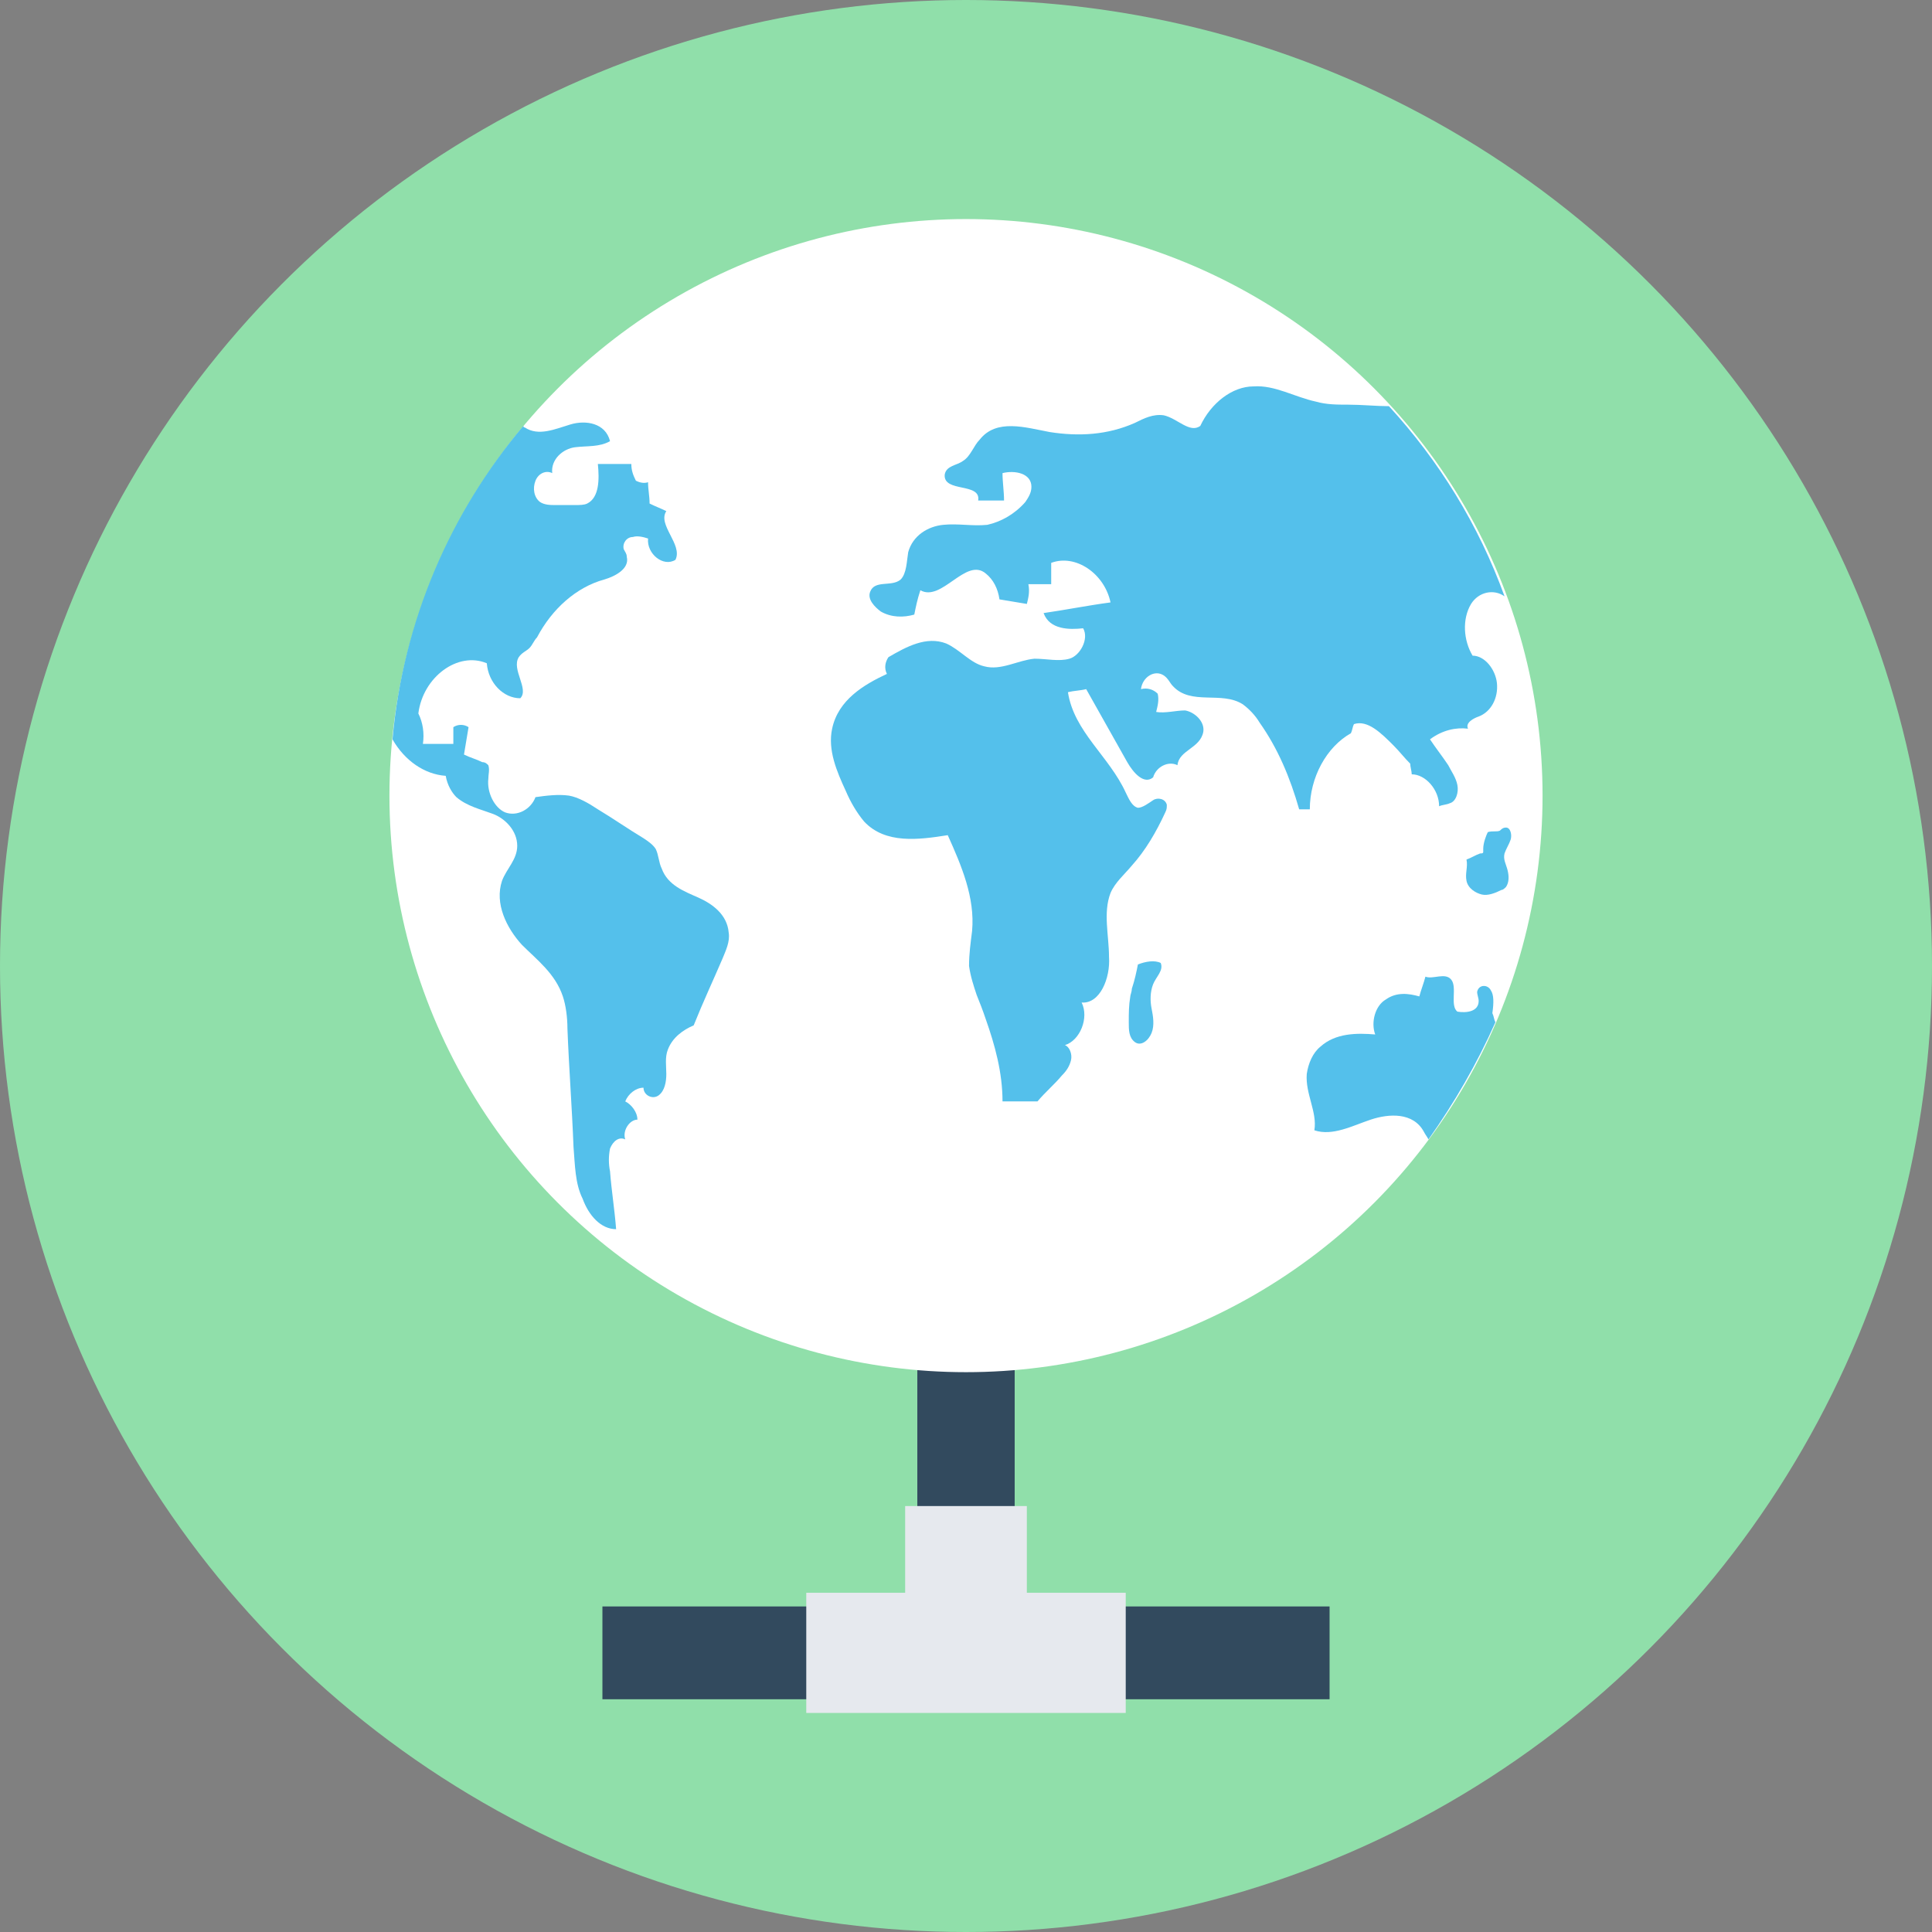 <?xml version="1.0" encoding="iso-8859-1"?>
<!-- Generator: Adobe Illustrator 19.0.0, SVG Export Plug-In . SVG Version: 6.00 Build 0)  -->
<svg xmlns="http://www.w3.org/2000/svg" xmlns:xlink="http://www.w3.org/1999/xlink" version="1.1" id="Layer_1" x="0px" y="0px" viewBox="0 0 508 508" style="enable-background:new 0 0 508 508;" xml:space="preserve">
<rect x="0" y="0" width="508" height="508" fill="#808080" stroke="none"/>
<circle style="fill:#90DFAA;" cx="254" cy="254" r="254"/>
<polygon style="fill:#324A5E;" points="266.8,422.4 266.8,344 241.2,344 241.2,422.4 158.4,422.4 158.4,446.8 349.6,446.8   349.6,422.4 "/>
<circle style="fill:#FFFFFF;" cx="254" cy="209.2" r="151.6"/>
<g>
	<path style="fill:#54C0EB;" d="M354.4,106.4c-2.8,0-5.6,0-8.4-0.8c-5.6-1.2-10.8-4.4-16.4-4c-5.6,0-11.2,4.4-14,10.4   c-2.8,2-6-2-9.6-2.8c-2.8-0.4-5.2,0.8-7.6,2c-7.2,3.2-14.8,3.6-22.4,2.4c-6.4-1.2-14-3.6-18.4,2c-1.6,1.6-2.4,4.4-4.4,5.6   c-1.6,1.2-4.4,1.2-4.8,3.6c-0.4,4.8,9.6,2,8.8,6.8c2.4,0,4.4,0,6.8,0c0-2.4-0.4-4.8-0.4-7.2c3.2-0.8,7.6,0,7.6,3.6   c0,1.6-0.8,2.8-1.6,4c-2.8,3.2-6.4,5.2-10,6c-4,0.4-7.6-0.4-11.6,0s-8,2.8-9.2,7.2c-0.4,2.4-0.4,5.6-2,7.2c-2.4,2-6.8,0-8,3.2   c-0.8,2,1.2,4,2.8,5.2c2.8,1.6,6,1.6,8.8,0.8c0.4-2,0.8-4,1.6-6.4c5.6,3.2,12-8.8,17.2-4.4c2,1.6,3.2,4,3.6,6.8   c2.4,0.4,4.8,0.8,7.2,1.2c0.4-1.6,0.8-3.2,0.4-5.2c2,0,4,0,6,0c0-2,0-3.6,0-5.6c6.4-2.4,14,2.8,15.6,10.4c-6,0.8-12,2-17.6,2.8   c1.6,4.4,6.8,4.4,10.4,4c1.6,2.8-0.8,7.2-3.6,8c-2.8,0.8-6,0-9.2,0c-4.4,0.4-8.8,3.2-13.2,2c-3.6-0.8-6.4-4.4-10-6   c-5.2-2-10.4,0.8-15.2,3.6c-0.8,1.2-1.2,2.8-0.4,4.4c-6,2.8-12.8,6.8-14.4,14.4c-1.2,5.6,1.2,11.2,3.6,16.4c1.2,2.8,2.8,5.6,4.8,8   c5.6,6,14.4,4.8,22,3.6c3.6,8,7.2,16.4,6.4,25.2c-0.4,3.2-0.8,6-0.8,9.2c0.4,2.8,1.2,5.2,2,7.6c0.8,2,1.6,4,2.4,6.4   c2.4,6.8,4.4,14,4.4,21.6c3.2,0,6,0,9.2,0c2-2.4,4.4-4.4,6.4-6.8c1.2-1.2,2-2.4,2.4-4s-0.4-3.6-1.6-4c4-1.2,6.4-7.2,4.4-11.2   c4.8,0.4,7.6-6.4,7.2-12c0-5.6-1.6-11.6,0.4-16.8c1.2-2.8,3.6-4.8,5.6-7.2c3.6-4,6.4-8.8,8.8-14c0.4-0.8,0.4-1.2,0.4-2   c-0.4-1.6-2.4-2-3.6-1.2s-2.8,2-4,2c-1.6-0.4-2.4-2.4-3.2-4c-4.4-9.6-13.6-16-15.2-26.4c1.6-0.4,3.2-0.4,4.8-0.8   c3.6,6.4,7.2,12.8,10.8,19.2c1.6,2.8,4.4,6,6.8,4c0.8-2.8,4-4.4,6.4-3.2c0.4-4,6-4.4,6.8-8.8c0.4-2.8-2.4-5.2-4.8-5.6   c-2.4,0-5.2,0.8-7.6,0.4c0.4-1.6,0.8-3.2,0.4-4.8c-1.2-1.2-2.8-1.6-4.4-1.2c0.4-3.2,3.6-5.2,6-3.6c1.2,0.8,1.6,2,2.4,2.8   c4.8,5.2,12.8,1.2,18.4,4.8c1.6,1.2,3.2,2.8,4.4,4.8c4.8,6.8,8,14.4,10.4,22.8c0.8,0,2,0,2.8,0c0-8.4,4.4-16.4,10.8-20   c0.4-0.8,0.4-1.6,0.8-2.4c3.6-1.2,7.2,2.4,10.4,5.6c1.6,1.6,2.8,3.2,4.4,4.8c0,0.8,0.4,2,0.4,2.8c3.6,0,7.2,4,7.2,8.4   c0.8-0.4,2-0.4,2.8-0.8c1.6-0.4,2.4-2.8,2-4.8s-1.6-3.6-2.4-5.2c-1.6-2.4-3.2-4.4-4.8-6.8c3.2-2.4,6.8-3.2,10-2.8   c-0.8-1.6,1.6-2.8,2.8-3.2c3.2-1.2,5.2-4.8,4.8-8.8c-0.4-3.6-3.2-7.2-6.4-7.2c-2.4-4-2.8-9.6-0.4-13.6c2-3.2,6-4,8.8-2   c-6.8-18.8-17.2-35.6-30.4-50C362,106.8,358,106.4,354.4,106.4z"/>
	<path style="fill:#54C0EB;" d="M117.2,204c0.4,2.4,1.6,4.4,2.8,5.6c2.8,2.4,6.4,3.2,9.6,4.4c3.2,1.2,6.4,4.4,6.4,8.4   c0,3.6-2.8,6-4,9.2c-2,6,1.2,12.4,5.2,16.8c4,4,8.8,7.6,10.8,13.6c0.8,2.4,1.2,5.6,1.2,8.4c0.4,10.4,1.2,20.8,1.6,31.2   c0.4,4.8,0.4,9.6,2.4,13.6c1.6,4.4,4.8,8,8.8,8c-0.4-5.2-1.2-10-1.6-15.2c-0.4-2-0.4-4,0-6c0.8-2,2.4-3.2,4-2.4   c-0.8-2.4,1.2-5.2,3.2-5.2c0-2-1.6-4-3.2-4.8c0.8-2,2.8-3.6,4.8-3.6c0,2,2.4,3.2,4,2s2-3.6,2-5.6s-0.4-4.4,0.4-6.4   c1.2-3.2,4-5.2,6.8-6.4c2.4-6,5.2-12,7.6-17.6c0.8-2,2-4.4,1.6-6.8c-0.4-4.8-4.4-7.6-8-9.2c-3.6-1.6-8-3.2-9.6-7.6   c-0.8-1.6-0.8-3.6-1.6-5.2c-0.8-1.2-2-2-3.2-2.8c-4-2.4-8-5.2-12-7.6c-2.4-1.6-5.2-3.2-7.6-3.6c-2.8-0.4-6,0-8.8,0.4   c-1.2,3.2-4.8,5.2-8,4c-2.8-1.2-4.8-5.2-4.4-8.8c0-1.2,0.4-2.4,0-3.6c-0.4-0.4-0.8-0.8-1.6-0.8c-1.6-0.8-3.2-1.2-4.8-2   c0.4-2.4,0.8-4.8,1.2-7.2c-1.2-0.8-2.8-0.8-4,0c0,1.6,0,3.2,0,4.4c-2.8,0-5.2,0-8,0c0.4-2.8,0-5.6-1.2-8c1.2-9.6,10.4-16.4,18-13.2   c0.4,5.2,4.4,9.2,8.8,9.2c2.4-2.4-2.4-7.6-0.4-10.8c0.8-1.2,2-1.6,2.8-2.4c0.8-0.8,1.2-2,2-2.8c4-7.6,10.4-13.2,17.6-15.2   c2.8-0.8,6.8-2.8,6-6c0-0.8-0.4-1.2-0.8-2c-0.4-1.6,0.8-3.2,2.4-3.2c1.2-0.4,2.8,0,4,0.4c-0.4,4,4,7.6,7.2,5.6   c2-4-4.8-9.2-2.4-12.8c-1.6-0.8-2.8-1.2-4.4-2c0-2-0.4-3.6-0.4-5.6c-1.2,0.4-2.4,0-3.2-0.4c-0.8-1.6-1.2-2.8-1.2-4.4   c-2.8,0-5.6,0-8.8,0c0.4,4,0.4,8.8-2.8,10.4c-0.8,0.4-2,0.4-3.2,0.4c-1.6,0-3.6,0-5.2,0c-1.2,0-2.8,0-4-0.8c-1.6-1.2-2-3.6-1.2-5.6   s2.8-2.8,4.4-2c-0.4-3.6,2.8-6.4,6-6.8s6.4,0,9.2-1.6c-1.2-4.8-6.4-5.6-10.4-4.4s-8.4,3.2-12,0.8c-0.4,0-0.4-0.4-0.4-0.4   c-19.2,22.8-31.6,51.2-34.4,82.4C106.4,200,111.6,203.6,117.2,204z"/>
	<path style="fill:#54C0EB;" d="M392,260.4c-0.8-1.6-3.2-1.6-3.6,0.4c0,0.8,0.4,1.6,0.4,2.4c0,2.8-3.2,3.2-5.6,2.8   c-2-1.6,0-6.4-1.6-8.4s-4.8,0-6.8-0.8c-0.4,1.6-1.2,3.6-1.6,5.2c-2.8-0.8-6-1.2-8.8,0.8c-2.8,1.6-4,6-2.8,9.2   c-4.8-0.4-10.4-0.4-14.4,3.2c-2,1.6-3.2,4.4-3.6,7.2c-0.4,5.2,2.8,10,2,14.8c4.8,1.6,10-1.2,14.8-2.8c4.8-1.6,11.2-2,14,3.2   c0.4,0.8,0.8,1.2,1.2,2c6.8-9.6,12.8-20,17.6-30.8c-0.4-0.8-0.4-1.6-0.8-2.4C392.8,263.6,392.8,261.6,392,260.4z"/>
	<path style="fill:#54C0EB;" d="M299.2,253.6c-0.4,2-0.8,4-1.6,6.4c0,0.8-0.4,1.6-0.4,2c-0.4,2.4-0.4,4.4-0.4,6.8c0,2,0,4,1.6,5.2   s3.6-0.4,4.4-2.4s0.4-4.4,0-6.4s-0.4-4.4,0.4-6.4s2.8-3.6,2-5.6C303.6,252.4,301.2,252.8,299.2,253.6z"/>
	<path style="fill:#54C0EB;" d="M390,223.2c0,0.4,0,0.8,0,0.8c0,0.4-0.4,0.4-0.8,0.4c-1.2,0.4-2.4,1.2-3.6,1.6c0.4,2-0.4,3.6,0,5.6   s2.4,3.2,4,3.6c1.6,0.4,3.6-0.4,5.2-1.2c0.4,0,0.8-0.4,1.2-0.8c0.8-1.2,0.8-2.8,0.4-4.4c-0.4-1.6-1.2-2.8-0.8-4.4   c0.4-1.2,1.2-2.4,1.6-3.6c0.4-1.2,0-3.2-1.2-3.2c-0.8,0-1.2,0.4-1.6,0.8c-0.8,0.4-2,0-3.2,0.4C390.8,219.6,390,221.6,390,223.2z"/>
</g>
<polygon style="fill:#E6E9EE;" points="270,418.8 270,396 238,396 238,418.8 212,418.8 212,450.4 296,450.4 296,418.8 "/>
<g>
</g>
<g>
</g>
<g>
</g>
<g>
</g>
<g>
</g>
<g>
</g>
<g>
</g>
<g>
</g>
<g>
</g>
<g>
</g>
<g>
</g>
<g>
</g>
<g>
</g>
<g>
</g>
<g>
</g>
</svg>

